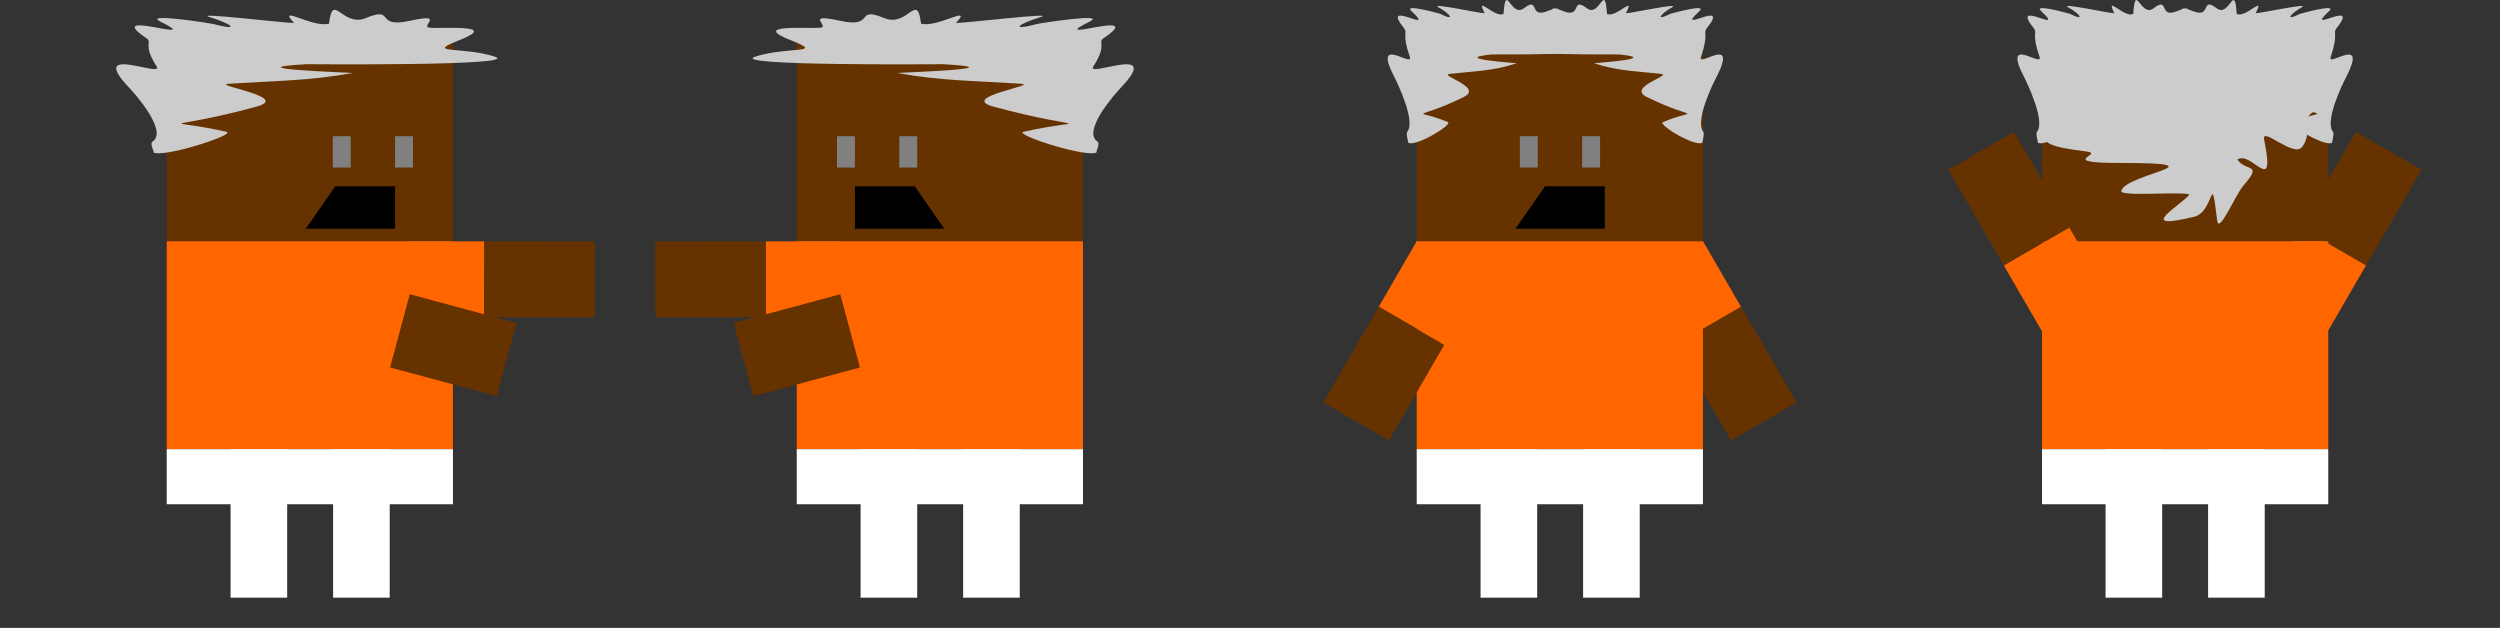 <svg xmlns="http://www.w3.org/2000/svg" xml:space="preserve" width="326.54mm" height="82.013mm" version="1.1"
style="fill-rule:evenodd" viewBox="0 0 7948 1996">
 <rect x="0" y="0" width="7948" height="1996" fill="#333333" stroke="none"/>
 <!-- @treedbox, treedbox.com -->
 <defs>
  <style type="text/css">
   <![CDATA[
    .fil0 {fill:none}
    .fil5 {fill:black}
    .fil2 {fill:#663300}
    .fil4 {fill:gray}
    .fil6 {fill:#CCCCCC}
    .fil3 {fill:#FF6600}
    .fil1 {fill:white}
   ]]>
  </style>
 </defs>
 <g>
  <rect class="fil0" x="3974" y="9" width="1987" height="1987"/>
  <rect class="fil0" x="5961" y="9" width="1987" height="1987"/>
  <rect class="fil0" y="9" width="1987" height="1987"/>
  <rect class="fil1" x="4707" y="1428" width="180" height="472"/>
  <rect class="fil1" x="5033" y="1428" width="180" height="472"/>
  <rect class="fil2" transform="matrix(0.865 -0.501 0.501 0.865 5327.24 1096.25)" width="241" height="351"/>
  <rect class="fil3" transform="matrix(0.832 -0.482 0.482 0.832 5206.38 887.494)" width="250" height="250"/>
  <rect class="fil2" x="4504" y="106" width="910" height="661"/>
  <rect class="fil4" x="5030" y="433" width="56.892" height="99.562"/>
  <rect class="fil4" x="4832" y="433" width="56.892" height="99.562"/>
  <rect class="fil3" x="4504" y="767" width="910" height="661"/>
  <polygon class="fil5" points="4818,727 4912,592 5102,592 5102,727 "/>
  <rect class="fil3" transform="matrix(0.832 0.482 -0.482 0.832 4503.98 766.902)" width="250" height="250"/>
  <rect class="fil2" transform="matrix(0.865 0.501 -0.501 0.865 4383.08 975.642)" width="241" height="351"/>
  <rect class="fil1" x="4504" y="1428" width="910" height="175"/>
  <rect class="fil1" x="6694" y="1428" width="180" height="472"/>
  <rect class="fil1" x="7020" y="1428" width="180" height="472"/>
  <rect class="fil2" transform="matrix(0.865 0.501 -0.501 0.865 7490 418.999)" width="241" height="351"/>
  <rect class="fil3" transform="matrix(0.832 0.482 0.482 -0.832 7193.44 931.24)" width="250" height="250"/>
  <rect class="fil2" x="6492" y="106" width="910" height="661"/>
  <rect class="fil3" x="6492" y="767" width="910" height="661"/>
  <rect class="fil3" transform="matrix(0.832 -0.482 -0.482 -0.832 6491.05 1051.87)" width="250" height="250"/>
  <rect class="fil2" transform="matrix(0.865 -0.501 0.501 0.865 6194.39 539.679)" width="241" height="351"/>
  <rect class="fil1" x="6492" y="1428" width="910" height="175"/>
  <rect class="fil1" x="733" y="1428" width="180" height="472"/>
  <rect class="fil1" x="1059" y="1428" width="180" height="472"/>
  <rect class="fil2" transform="matrix(-0.001 1 -1 -0.001 1890.71 767.605)" width="241" height="351"/>
  <rect class="fil3" transform="matrix(-0.001 0.961 0.961 0.001 1298.81 766.899)" width="250" height="250"/>
  <rect class="fil2" x="530" y="106" width="910" height="661"/>
  <rect class="fil4" x="1256" y="433" width="56.892" height="99.562"/>
  <rect class="fil4" x="1058" y="433" width="56.892" height="99.562"/>
  <rect class="fil3" x="530" y="767" width="910" height="661"/>
  <polygon class="fil5" points="972,727 1066,592 1256,592 1256,727 "/>
  <rect class="fil3" transform="matrix(0.25 -0.928 0.928 0.25 1007.16 1105.39)" width="250" height="250"/>
  <rect class="fil2" transform="matrix(0.26 -0.966 0.966 0.26 1240.08 1168.15)" width="241" height="351"/>
  <rect class="fil1" x="530" y="1428" width="910" height="175"/>
  <path class="fil6" d="M485 483c25,23 269,-56 235,-64 -205,-47 -203,1 95,-80 115,-31 -149,-69 -86,-73 141,-9 255,-9 392,-34 1,-1 -394,-14 -146,-28 13,0 687,6 598,-24 -101,-33 -225,-8 -116,-51 139,-54 -54,-37 -91,-41 -33,-3 55,-48 -63,-22 -114,25 -45,-48 -139,-9 -76,32 -106,-86 -118,18 -51,15 -168,-63 -111,-2 -23,1 -324,-35 -269,-19 69,21 103,46 11,22 -1,-1 -223,-36 -168,-8 153,76 -189,-45 -44,53 22,15 -14,17 33,90 25,39 -223,-75 -88,67 21,22 124,139 75,172 -12,7 14,46 0,33z"/>
  <path class="fil6" d="M4475 451c13,24 146,-55 128,-63 -112,-47 -111,0 51,-80 63,-31 -81,-69 -46,-73 77,-9 139,-9 214,-34 0,-1 -216,-14 -80,-28 7,-1 374,5 326,-24 -55,-33 -123,-9 -63,-51 75,-54 -30,-37 -50,-41 -18,-3 30,-48 -35,-22 -61,25 -24,-48 -75,-9 -42,32 -58,-86 -65,18 -27,15 -91,-63 -60,-2 -13,1 -177,-35 -147,-19 38,21 56,46 6,21 0,0 -122,-35 -91,-8 83,77 -103,-44 -24,54 12,15 -8,17 18,90 13,39 -122,-75 -48,67 11,22 67,139 40,172 -6,7 8,45 1,32z"/>
  <path class="fil6" d="M5415 451c-14,24 -147,-55 -128,-63 112,-47 110,0 -52,-80 -63,-31 81,-69 47,-73 -77,-9 -139,-9 -214,-34 0,-1 215,-14 80,-28 -7,-1 -375,5 -326,-24 55,-33 122,-9 63,-51 -76,-54 29,-37 49,-41 19,-3 -30,-48 35,-22 62,25 24,-48 76,-9 41,32 57,-86 64,18 28,15 92,-63 60,-2 13,1 177,-35 147,-19 -37,21 -56,46 -6,21 1,0 122,-35 92,-8 -83,77 103,-44 24,54 -12,15 7,17 -18,90 -14,39 121,-75 48,67 -12,22 -68,139 -41,172 6,7 -8,45 0,32z"/>
  <path class="fil6" d="M6477 451c13,24 146,-55 128,-63 -112,-47 -111,0 51,-80 63,-31 -81,-69 -46,-73 77,-9 139,-9 214,-34 0,-1 -216,-14 -80,-28 7,-1 374,5 326,-24 -55,-33 -123,-9 -63,-51 75,-54 -30,-37 -50,-41 -18,-3 30,-48 -35,-22 -61,25 -24,-48 -75,-9 -42,32 -58,-86 -65,18 -27,15 -91,-63 -60,-2 -13,1 -177,-35 -147,-19 38,21 56,46 6,21 0,0 -122,-35 -91,-8 83,77 -103,-44 -24,54 12,15 -8,17 18,90 13,39 -122,-75 -48,67 11,22 67,139 40,172 -6,7 8,45 1,32z"/>
  <path class="fil6" d="M7417 451c-14,24 -147,-55 -128,-63 112,-47 110,0 -52,-80 -63,-31 81,-69 47,-73 -77,-9 -139,-9 -214,-34 0,-1 215,-14 80,-28 -7,-1 -375,5 -326,-24 55,-33 122,-9 63,-51 -76,-54 29,-37 49,-41 19,-3 -30,-48 35,-22 62,25 24,-48 76,-9 41,32 57,-86 64,18 28,15 92,-63 60,-2 13,1 177,-35 147,-19 -37,21 -56,46 -6,21 1,0 122,-35 92,-8 -83,77 103,-44 24,54 -12,15 7,17 -18,90 -14,39 121,-75 48,67 -12,22 -68,139 -41,172 6,7 -8,45 0,32z"/>
  <path class="fil6" d="M6744 106c-5,60 -79,35 -129,88 -13,14 -122,113 -92,124 52,18 -79,19 14,85 25,18 -135,51 93,78 70,8 -102,37 114,37 332,0 13,34 0,89 -4,19 189,1 217,11 -27,35 -179,118 15,71 65,-16 52,-159 73,13 6,42 56,-80 84,-113 63,-72 7,-42 -20,-82 46,-30 123,123 85,-64 -8,-42 94,59 121,24 39,-51 -13,-104 53,-116 0,0 19,27 3,-25 -10,-34 -75,-77 -82,-88 138,-145 -277,-86 -304,-113 -20,-20 -219,-53 -230,5l-15 -24z"/>
  <rect class="fil0" x="1987" y="9" width="1987" height="1987"/>
  <rect class="fil1" x="3062" y="1428" width="180" height="472"/>
  <rect class="fil1" x="2736" y="1428" width="180" height="472"/>
  <rect class="fil2" transform="matrix(0.001 1 1 -0.001 2083.43 767.605)" width="241" height="351"/>
  <rect class="fil3" transform="matrix(0.001 0.961 -0.961 0.001 2675.32 766.899)" width="250" height="250"/>
  <rect class="fil2" x="2533" y="106" width="910" height="661"/>
  <rect class="fil4" x="2661" y="433" width="56.892" height="99.562"/>
  <rect class="fil4" x="2859" y="433" width="56.892" height="99.562"/>
  <rect class="fil3" x="2533" y="767" width="910" height="661"/>
  <polygon class="fil5" points="3002,727 2908,592 2718,592 2718,727 "/>
  <rect class="fil3" transform="matrix(-0.25 -0.928 -0.928 0.25 2966.98 1105.39)" width="250" height="250"/>
  <rect class="fil2" transform="matrix(-0.26 -0.966 -0.966 0.26 2734.06 1168.15)" width="241" height="351"/>
  <rect class="fil1" x="2533" y="1428" width="910" height="175"/>
  <path class="fil6" d="M3489 483c-25,23 -269,-56 -235,-64 206,-47 203,1 -95,-80 -115,-31 149,-69 86,-73 -141,-9 -255,-9 -392,-34 -1,-1 394,-14 146,-28 -13,0 -687,6 -598,-24 101,-33 225,-8 116,-51 -139,-54 54,-37 91,-41 33,-3 -55,-48 63,-22 114,25 45,-48 139,-9 77,32 106,-86 118,18 51,15 168,-63 111,-2 24,1 324,-35 270,-19 -70,21 -103,46 -11,22 0,-1 223,-36 167,-8 -152,76 189,-45 44,53 -22,15 14,17 -33,90 -25,39 223,-75 88,67 -21,22 -124,139 -75,172 12,7 -13,46 0,33z"/>
 </g>
</svg>
